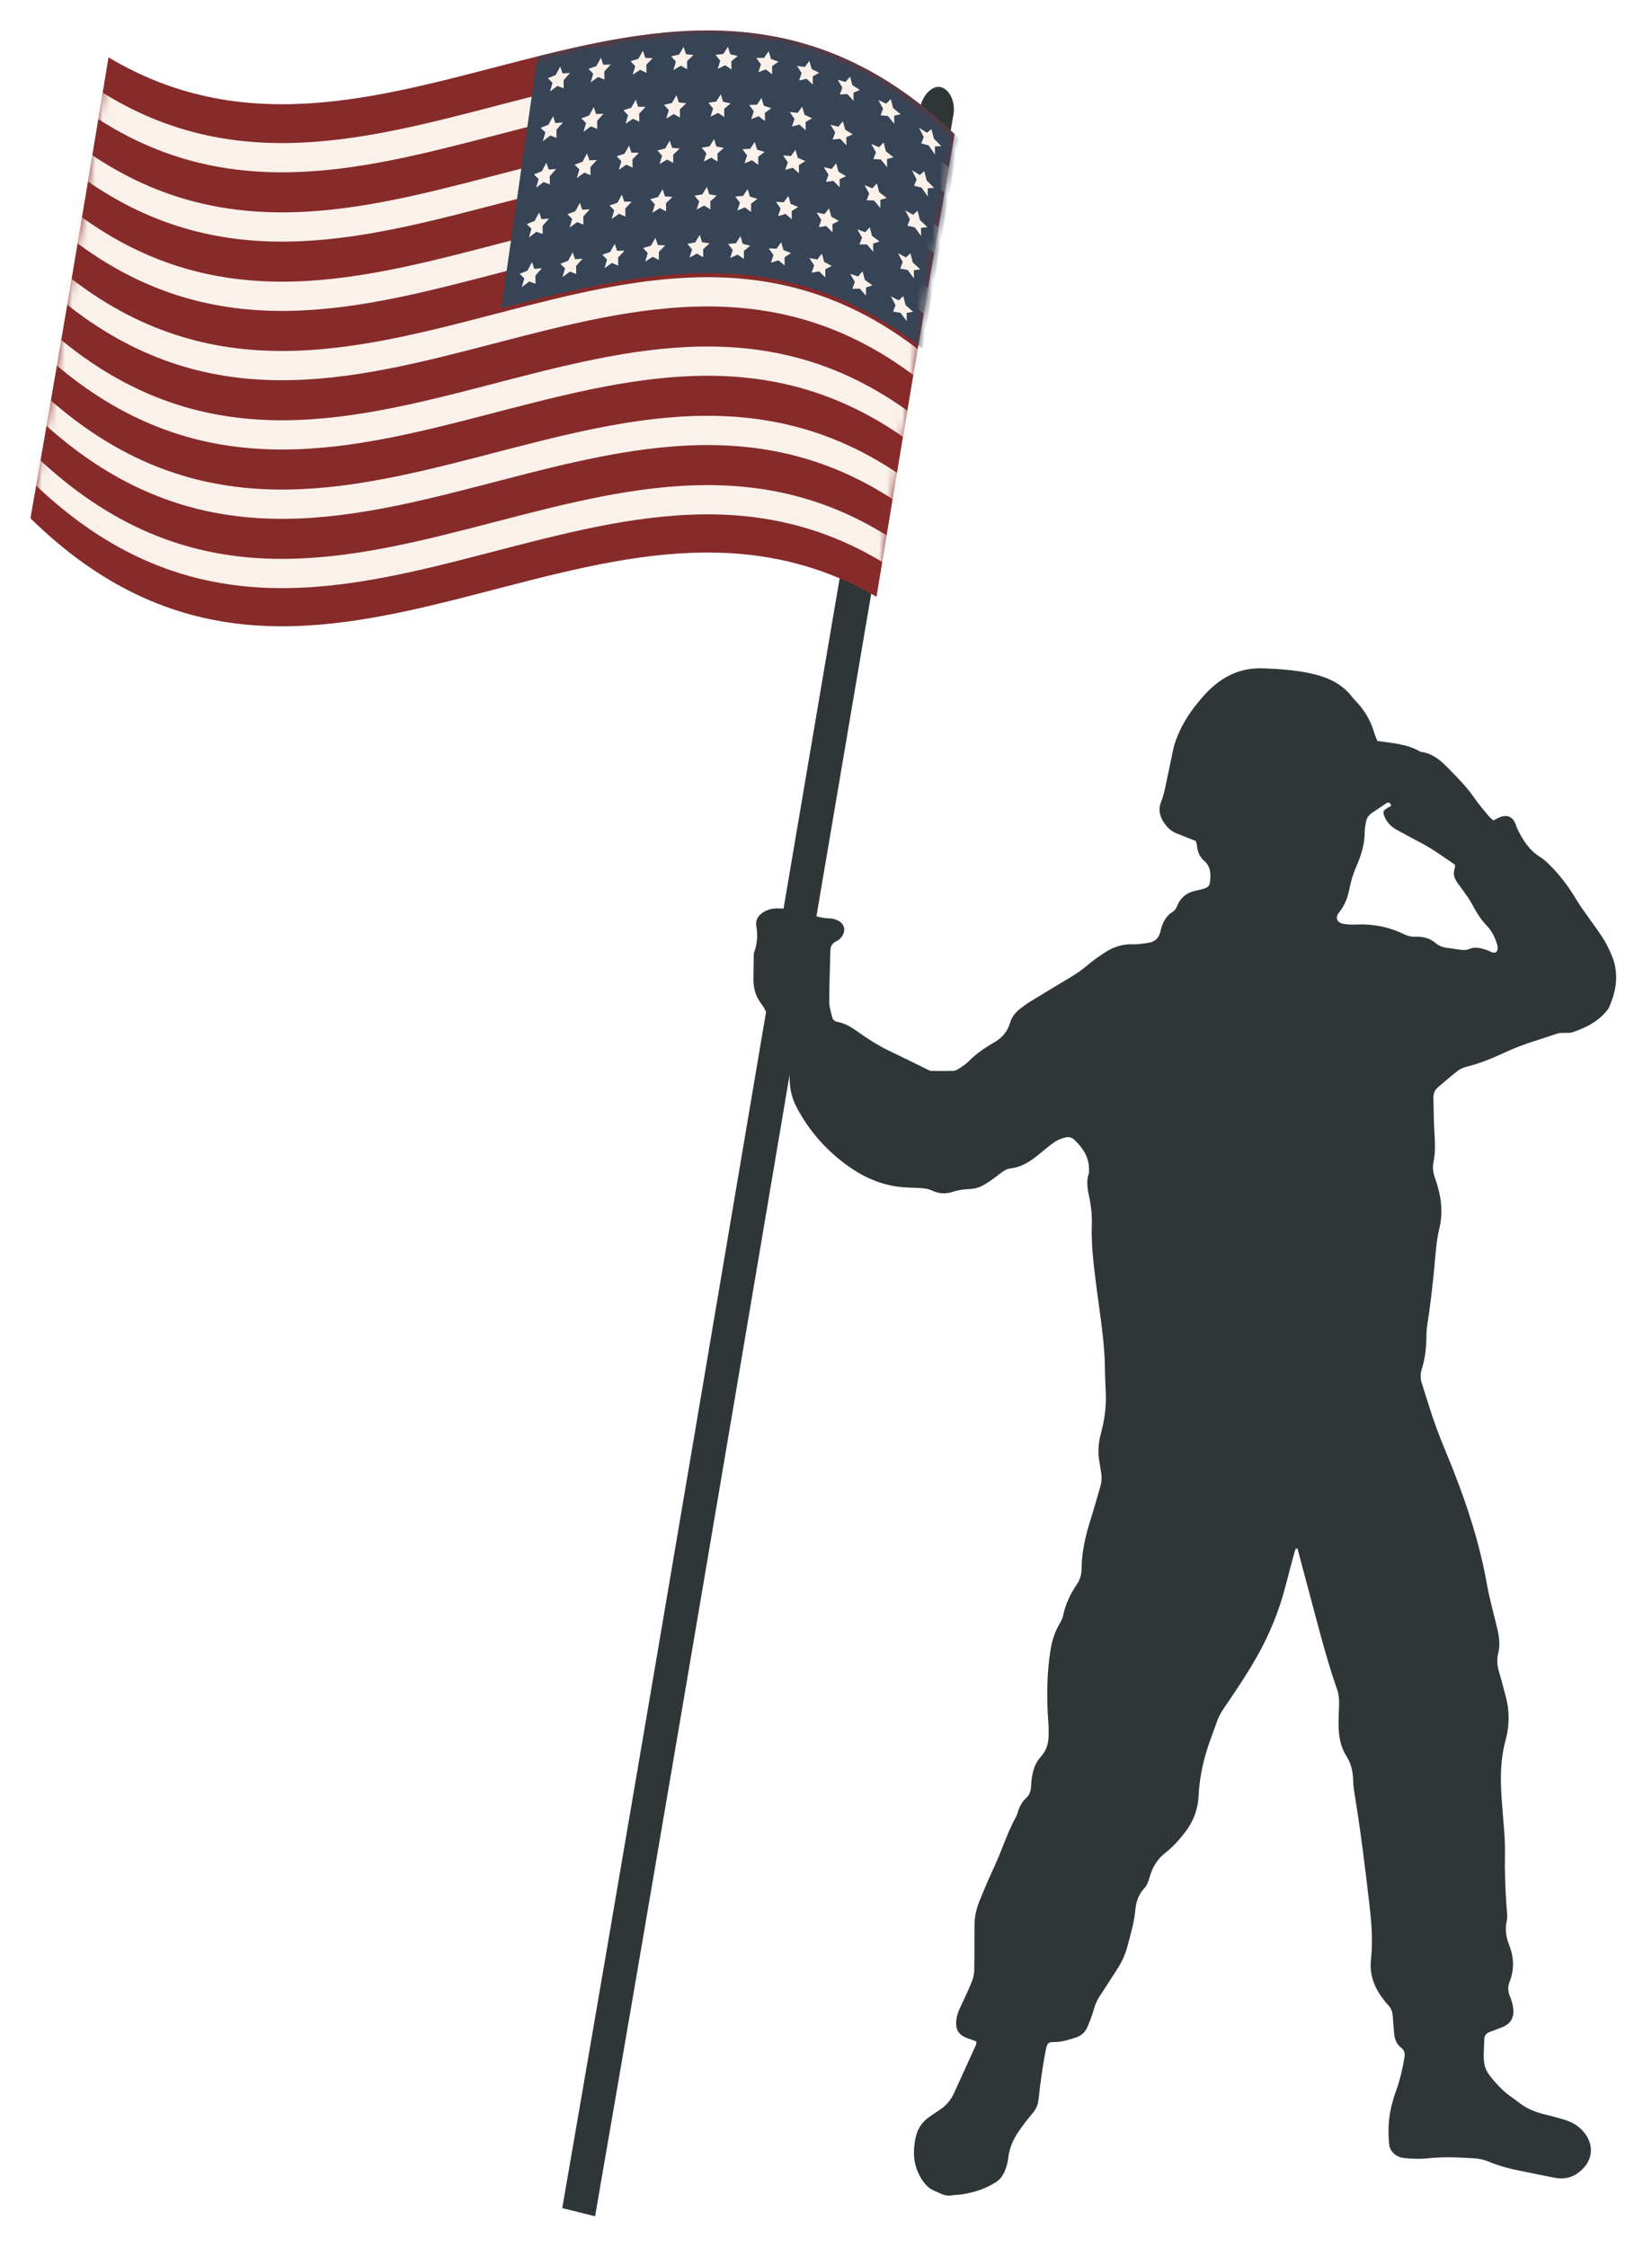 <svg width="217" height="295" viewBox="0 0 217 295" fill="none" xmlns="http://www.w3.org/2000/svg">
<g filter="url(#filter0_d_7_2131)">
<path d="M170.432 199.312C170.822 200.781 171.203 202.252 171.603 203.718C172.891 208.441 174.027 213.211 175.638 217.834C175.855 218.458 175.917 219.094 175.898 219.748C175.872 220.628 175.827 221.509 175.828 222.389C175.831 223.894 176.061 225.337 176.888 226.628C177.499 227.58 177.716 228.661 177.746 229.797C177.76 230.303 177.813 230.814 177.895 231.314C178.716 236.339 179.352 241.392 179.924 246.453C180.179 248.712 180.338 250.982 180.086 253.248C179.846 255.4 180.608 257.143 181.883 258.728C182.026 258.906 182.163 259.092 182.323 259.251C182.769 259.696 182.938 260.241 182.96 260.874C182.981 261.521 183.075 262.166 183.112 262.813C183.161 263.636 183.39 264.362 184.055 264.872C184.509 265.221 184.57 265.659 184.474 266.222C184.223 267.688 183.888 269.128 183.382 270.519C182.842 272.007 182.48 273.533 182.405 275.117C182.366 275.946 182.397 276.786 182.485 277.611C182.58 278.506 183.415 279.259 184.483 279.358C185.501 279.452 186.541 279.503 187.553 279.39C189.562 279.164 191.562 279.266 193.563 279.383C194.222 279.422 194.909 279.551 195.516 279.808C196.888 280.39 198.308 280.756 199.754 281.044C201.241 281.339 202.725 281.656 204.214 281.941C205.215 282.133 206.249 281.997 207.068 281.457C209.363 279.946 209.624 277.441 207.654 275.525C207.002 274.891 206.165 274.509 205.296 274.259C204.566 274.048 203.836 273.839 203.096 273.672C201.727 273.363 200.459 272.846 199.347 271.939C198.857 271.539 198.307 271.218 197.827 270.809C197.347 270.4 196.892 269.95 196.475 269.472C195.844 268.751 195.142 267.983 194.984 267.038C194.804 265.965 194.954 264.832 194.974 263.724C194.982 263.247 195.262 262.962 195.67 262.803C196.171 262.608 196.675 262.421 197.179 262.236C198.424 261.78 198.954 260.926 198.756 259.578C198.682 259.08 198.53 258.583 198.338 258.119C198.075 257.485 198.031 256.88 198.288 256.237C198.939 254.607 198.87 252.989 198.232 251.367C197.838 250.365 197.663 249.329 197.918 248.239C198.001 247.887 197.986 247.498 197.955 247.132C197.727 244.453 197.641 241.772 197.685 239.08C197.709 237.602 197.558 236.12 197.441 234.643C197.311 232.981 197.154 231.325 197.149 229.652C197.142 227.923 197.3 226.223 197.751 224.562C198.287 222.591 198.316 220.633 197.763 218.664C197.488 217.687 197.266 216.693 196.965 215.724C196.697 214.864 196.567 213.998 196.79 213.126C197.103 211.907 196.9 210.742 196.611 209.563C196.148 207.678 195.631 205.802 195.291 203.892C194.385 198.807 192.82 193.942 190.951 189.171C190.195 187.241 189.355 185.344 188.647 183.395C187.955 181.491 187.383 179.539 186.756 177.608C186.549 176.967 186.577 176.317 186.777 175.693C187.248 174.219 187.363 172.703 187.377 171.165C187.381 170.704 187.434 170.24 187.506 169.783C187.882 167.405 188.155 165.017 188.388 162.617C188.561 160.831 188.647 159.022 189.075 157.254C189.616 155.023 189.259 152.827 188.506 150.709C188.248 149.986 188.148 149.335 188.306 148.561C188.585 147.195 188.489 145.799 188.407 144.406C188.322 142.975 188.321 141.539 188.292 140.105C188.282 139.564 188.482 139.101 188.884 138.758C189.745 138.024 190.598 137.278 191.495 136.593C191.844 136.327 192.287 136.148 192.713 136.043C194.549 135.593 196.278 134.838 197.989 134.049C200.12 133.067 202.369 132.466 204.568 131.705C204.853 131.607 205.182 131.641 205.491 131.619C205.846 131.595 206.226 131.655 206.551 131.543C208.171 130.983 209.714 130.265 210.893 128.912C211.071 128.707 211.254 128.488 211.364 128.242C212.388 125.955 212.682 123.628 211.635 121.262C211.319 120.549 210.985 119.832 210.562 119.186C209.786 118 208.932 116.87 208.121 115.71C207.754 115.186 207.387 114.661 207.058 114.112C206.065 112.451 204.923 110.916 203.558 109.57C203.172 109.19 202.765 108.812 202.312 108.532C200.862 107.64 199.997 106.26 199.277 104.748C199.198 104.583 199.164 104.396 199.095 104.226C198.7 103.249 198.027 102.93 197.058 103.283C196.769 103.388 196.502 103.559 196.166 103.73C195.942 103.519 195.693 103.332 195.499 103.094C194.864 102.318 194.207 101.556 193.636 100.731C192.613 99.254 191.352 98.006 190.116 96.744C189.169 95.777 188.101 94.901 186.686 94.731C186.643 94.726 186.596 94.714 186.558 94.692C184.841 93.688 182.912 93.569 180.933 93.295C180.789 92.929 180.608 92.564 180.498 92.177C180.046 90.582 179.214 89.233 178.098 88.061C177.942 87.897 177.777 87.737 177.641 87.555C176.206 85.653 174.206 84.848 172.014 84.39C169.998 83.967 167.962 83.826 165.908 83.753C162.729 83.64 160.223 84.987 158.115 87.356C156.896 88.726 155.81 90.181 155.015 91.868C154.62 92.707 154.284 93.56 154.091 94.47C153.756 96.055 153.446 97.645 153.099 99.227C152.952 99.903 152.801 100.591 152.541 101.225C152.101 102.295 152.337 103.211 152.949 104.093C153.348 104.669 153.844 105.131 154.48 105.396C155.303 105.738 156.136 106.052 157.063 106.417C157.109 106.593 157.215 106.848 157.239 107.111C157.308 107.892 157.614 108.54 158.186 109.039C159.059 109.799 159.057 110.801 158.938 111.843C158.89 112.264 158.636 112.514 158.276 112.634C157.895 112.761 157.503 112.862 157.11 112.938C155.925 113.167 155.068 113.827 154.608 114.994C154.483 115.312 154.31 115.553 154.031 115.727C153.124 116.295 152.666 117.216 152.452 118.217C152.243 119.192 151.708 119.661 150.833 119.795C150.175 119.896 149.504 120.015 148.845 119.986C147.447 119.924 146.201 120.357 145.048 121.115C144.257 121.635 143.477 122.186 142.756 122.804C142.027 123.429 141.243 123.945 140.428 124.429C138.685 125.466 136.95 126.517 135.223 127.579C134.764 127.862 134.329 128.193 133.905 128.531C133.33 128.991 132.899 129.55 132.678 130.304C132.337 131.464 131.596 132.3 130.567 132.887C129.353 133.58 128.203 134.374 127.199 135.387C126.851 135.738 126.424 136.011 126.012 136.285C125.791 136.431 125.526 136.583 125.276 136.594C124.298 136.634 123.319 136.628 122.339 136.615C122.171 136.613 121.998 136.515 121.838 136.436C120.226 135.65 118.624 134.839 117.002 134.075C115.656 133.442 114.392 132.674 113.173 131.814C112.179 131.114 111.197 130.375 109.964 130.166C109.622 130.108 109.389 129.862 109.31 129.539C109.147 128.869 108.924 128.186 108.925 127.509C108.928 125.284 109.022 123.06 109.076 120.836C109.089 120.278 109.279 119.868 109.798 119.618C110.072 119.486 110.342 119.28 110.532 119.039C111.166 118.233 110.96 117.299 110.052 116.861C109.736 116.709 109.372 116.594 109.027 116.589C107.936 116.572 106.923 116.239 105.906 115.888C104.67 115.461 103.392 115.285 102.092 115.275C101.456 115.27 100.855 115.42 100.301 115.756C99.622 116.168 99.209 116.776 99.345 117.592C99.542 118.764 99.491 119.885 99.074 120.996C98.996 121.203 99.011 121.453 99.006 121.683C98.99 122.609 98.992 123.536 98.97 124.462C98.939 125.713 99.247 126.831 100.016 127.82C100.317 128.208 100.562 128.67 100.725 129.139C101.019 129.986 101.476 130.702 102.043 131.371C102.422 131.819 102.751 132.321 103.051 132.831C103.576 133.723 103.777 134.706 103.754 135.755C103.728 136.91 103.65 138.067 103.878 139.22C104.033 140.003 104.287 140.73 104.658 141.425C106.26 144.435 108.433 146.918 111.124 148.904C113.149 150.398 115.373 151.447 117.85 151.805C118.774 151.937 119.716 151.935 120.651 151.977C121.278 152.005 121.892 152.065 122.475 152.343C123.368 152.768 124.291 152.773 125.217 152.471C125.946 152.232 126.683 152.144 127.449 152.116C128.008 152.095 128.608 151.925 129.103 151.653C129.886 151.222 130.616 150.678 131.329 150.125C131.768 149.784 132.204 149.472 132.753 149.411C134.292 149.242 135.494 148.378 136.657 147.416C137.285 146.896 137.906 146.361 138.578 145.911C138.98 145.641 139.464 145.478 139.932 145.352C140.324 145.245 140.749 145.314 141.07 145.61C142.203 146.658 143.047 147.873 143.051 149.541C143.052 149.726 143.072 149.925 143.015 150.093C142.653 151.157 142.869 152.204 143.09 153.245C143.341 154.429 143.456 155.624 143.416 156.834C143.322 159.72 143.716 162.561 144.081 165.411C144.523 168.852 145.113 172.278 145.142 175.767C145.151 176.879 145.223 177.989 145.257 179.1C145.312 180.83 145.064 182.523 144.619 184.184C144.278 185.459 144.168 186.731 144.431 188.032C144.504 188.394 144.527 188.767 144.601 189.129C144.744 189.824 144.733 190.508 144.533 191.19C144.102 192.652 143.698 194.124 143.24 195.577C142.584 197.658 142.09 199.768 142.071 201.969C142.065 202.736 141.878 203.405 141.441 204.045C140.611 205.263 139.973 206.581 139.662 208.062C139.56 208.546 139.295 209.007 139.049 209.443C138.475 210.46 138.17 211.55 137.984 212.712C137.476 215.892 137.48 219.077 137.712 222.274C137.752 222.828 137.75 223.386 137.739 223.942C137.72 224.95 137.44 225.882 136.76 226.612C135.933 227.501 135.632 228.586 135.497 229.757C135.465 230.033 135.448 230.312 135.432 230.589C135.397 231.167 135.224 231.694 134.801 232.078C134.202 232.62 133.865 233.306 133.656 234.08C133.619 234.213 133.57 234.347 133.504 234.466C132.334 236.558 131.641 238.875 130.632 241.044C129.933 242.547 129.282 244.074 128.657 245.612C128.239 246.642 128.003 247.73 128.001 248.859C127.997 250.805 128.01 252.75 127.971 254.695C127.961 255.191 127.851 255.715 127.665 256.171C127.194 257.322 126.672 258.453 126.132 259.571C125.826 260.205 125.625 260.844 125.595 261.559C125.558 262.456 125.919 263.09 126.682 263.452C127.161 263.68 127.677 263.823 128.242 264.029C128.23 264.178 128.26 264.371 128.193 264.518C127.244 266.615 126.273 268.703 125.327 270.802C124.896 271.757 124.257 272.499 123.397 273.051C122.941 273.343 122.502 273.663 122.055 273.969C121.073 274.64 120.5 275.564 120.251 276.774C119.859 278.677 120.009 280.449 121.053 282.108C121.507 282.831 122.049 283.406 122.841 283.703C123.503 283.952 124.108 284.392 124.875 284.273C125.446 284.184 126.03 284.182 126.599 284.083C128.105 283.824 129.543 283.344 130.849 282.501C131.486 282.091 131.858 281.455 132.104 280.745C132.255 280.312 132.385 279.857 132.431 279.401C132.562 278.117 133.048 276.98 133.747 275.945C134.31 275.112 134.921 274.307 135.573 273.547C136.008 273.04 136.309 272.502 136.395 271.839C136.508 270.968 136.583 270.09 136.71 269.221C136.912 267.85 137.099 266.472 137.378 265.116C137.563 264.218 137.716 264.117 138.564 264.119C139.524 264.12 140.408 263.818 141.303 263.532C141.977 263.316 142.508 262.889 142.8 262.229C143.132 261.474 143.436 260.697 143.66 259.902C143.837 259.269 144.059 258.686 144.423 258.143C145.188 257.001 145.911 255.828 146.668 254.682C147.307 253.717 147.802 252.684 148.093 251.553C148.496 249.988 148.987 248.449 149.13 246.814C149.224 245.751 149.537 244.751 150.312 243.929C150.664 243.554 150.867 242.976 151.014 242.452C151.391 241.109 152.082 240.031 153.171 239.195C154.107 238.476 154.88 237.572 155.621 236.637C156.742 235.223 157.36 233.589 157.444 231.795C157.567 229.166 158.158 226.676 159.063 224.23C160.39 220.644 159.754 221.812 161.985 218.491C163.084 216.857 164.157 215.197 165.125 213.478C166.754 210.586 168.02 207.52 168.854 204.273C169.234 202.794 169.635 201.322 170.031 199.848C170.078 199.675 170.15 199.509 170.211 199.339C170.282 199.333 170.357 199.322 170.432 199.312ZM196.531 121.025C196.045 121.212 195.68 120.854 195.268 120.728C194.497 120.491 193.75 120.249 192.929 120.63C192.594 120.786 192.147 120.723 191.756 120.693C191.269 120.656 190.789 120.52 190.302 120.483C189.658 120.435 189.064 120.244 188.572 119.826C187.799 119.169 186.919 118.961 185.952 118.998C185.41 119.02 184.901 118.901 184.402 118.656C182.431 117.691 180.35 117.295 178.171 117.391C177.595 117.416 177.005 117.401 176.44 117.297C175.6 117.143 175.354 116.459 175.908 115.786C176.662 114.87 177.042 113.804 177.266 112.655C177.462 111.651 177.754 110.687 178.17 109.753C178.81 108.312 179.26 106.815 179.266 105.201C179.268 104.743 179.357 104.279 179.453 103.828C179.551 103.36 179.813 102.997 180.218 102.736C180.861 102.322 181.479 101.868 182.122 101.455C182.414 101.267 182.623 101.403 182.741 101.811C182.605 101.884 182.457 101.96 182.312 102.042C181.673 102.4 181.604 102.606 181.869 103.236C182.208 104.039 182.793 104.587 183.521 104.984C184.586 105.565 185.653 106.143 186.725 106.707C188.275 107.524 189.681 108.574 191.111 109.529C191.106 109.731 191.139 109.881 191.094 109.999C190.811 110.736 191.047 111.361 191.462 111.947C191.699 112.282 191.961 112.599 192.195 112.938C192.583 113.501 193.008 114.046 193.325 114.651C193.883 115.715 194.503 116.719 195.33 117.581C195.94 118.216 196.327 118.999 196.606 119.838C196.738 120.234 196.835 120.644 196.531 121.025Z" fill="#2E3637"/>
<path d="M73.855 285.927C89.566 195.258 105.277 100.324 120.987 9.654C121.437 8.273 122.451 7.363 123.337 7.404C124.519 7.458 125.679 9.209 125.185 11.379C109.512 101.831 93.839 196.548 78.166 287L73.855 285.927Z" fill="#2E3637"/>
<path d="M4 64.053C41.046 100.334 78.091 52.952 115.137 74.355C118.555 53.48 121.973 33.191 125.391 13.608C88.346 -21.786 51.3 25.672 14.254 3.531C10.836 24.337 7.418 44.552 4 64.053Z" fill="#872A2A"/>
<mask id="mask0_7_2131" style="mask-type:luminance" maskUnits="userSpaceOnUse" x="4" y="0" width="122" height="79">
<path d="M4 64.053C41.046 100.334 78.091 52.952 115.137 74.355C118.555 53.48 121.973 33.191 125.391 13.608C88.346 -21.786 51.3 25.672 14.254 3.531C10.836 24.337 7.418 44.552 4 64.053Z" fill="white"/>
</mask>
<g mask="url(#mask0_7_2131)">
<path d="M12.352 11.273C50.038 36.266 87.724 -13.466 125.409 22.566C125.601 21.469 125.792 20.373 125.984 19.28C88.299 -17.628 50.613 32.044 12.927 7.807C12.735 8.965 12.543 10.12 12.352 11.273Z" fill="#FAF1EB"/>
<path d="M10.991 19.437C48.677 46.252 86.362 -3.589 124.048 30.401C124.24 29.293 124.431 28.188 124.623 27.084C86.937 -7.762 49.251 42.038 11.565 15.999C11.374 17.147 11.182 18.293 10.991 19.437Z" fill="#FAF1EB"/>
<path d="M9.63 27.535C47.316 56.218 85.001 6.314 122.687 38.308C122.879 37.19 123.07 36.074 123.262 34.961C85.576 2.129 47.891 52.012 10.205 24.123C10.013 25.263 9.821 26.4 9.63 27.535Z" fill="#FAF1EB"/>
<path d="M8.269 35.563C45.955 66.163 83.64 16.242 121.326 46.287C121.518 45.159 121.709 44.033 121.901 42.91C84.215 12.047 46.529 61.966 8.844 32.181C8.652 33.312 8.46 34.438 8.269 35.563Z" fill="#FAF1EB"/>
<path d="M6.907 43.522C44.593 76.084 82.278 26.192 119.964 54.337C120.156 53.2 120.347 52.064 120.539 50.93C82.853 21.989 45.168 71.898 7.482 40.171C7.291 41.29 7.099 42.407 6.907 43.522Z" fill="#FAF1EB"/>
<path d="M5.546 51.409C43.232 85.98 80.917 36.165 118.603 62.452C118.795 61.305 118.986 60.16 119.178 59.017C81.492 31.951 43.807 81.804 6.121 48.088C5.929 49.197 5.738 50.305 5.546 51.409Z" fill="#FAF1EB"/>
<path d="M4.185 59.223C41.87 95.848 79.556 46.157 117.242 70.635C117.434 69.478 117.625 68.324 117.817 67.172C80.131 41.935 42.445 91.684 4.76 55.932C4.568 57.032 4.377 58.129 4.185 59.223Z" fill="#FAF1EB"/>
</g>
<mask id="mask1_7_2131" style="mask-type:luminance" maskUnits="userSpaceOnUse" x="4" y="0" width="122" height="79">
<path d="M4 64.053C41.046 100.334 78.091 52.952 115.137 74.355C118.555 53.48 121.973 33.191 125.391 13.608C88.346 -21.786 51.3 25.672 14.254 3.531C10.836 24.337 7.418 44.552 4 64.053Z" fill="white"/>
</mask>
<g mask="url(#mask1_7_2131)">
<path d="M65.839 36.471C84.29 31.677 102.741 27.173 121.191 41.79C122.779 32.432 124.367 23.215 125.955 14.153C107.504 -3.897 89.053 -1.201 70.603 3.403C69.015 14.416 67.428 25.443 65.839 36.471Z" fill="#364456"/>
<path d="M122.355 12.953C122.156 13.112 121.957 13.272 121.758 13.435C121.414 13.207 121.07 12.986 120.726 12.771C120.931 13.183 121.137 13.598 121.343 14.014C121.232 14.283 121.121 14.552 121.01 14.822C121.337 14.909 121.662 15.003 121.988 15.102C122.264 15.498 122.539 15.897 122.815 16.301C122.811 15.94 122.807 15.58 122.803 15.22C123.084 15.207 123.365 15.199 123.647 15.196C123.318 14.852 122.99 14.515 122.661 14.185C122.558 13.773 122.457 13.363 122.355 12.953Z" fill="#FAF1EB"/>
<path d="M117.008 9.011C116.809 9.208 116.61 9.407 116.411 9.608C116.067 9.447 115.723 9.291 115.379 9.142C115.584 9.515 115.79 9.89 115.996 10.268C115.885 10.557 115.774 10.848 115.663 11.138C115.99 11.164 116.315 11.195 116.641 11.232C116.917 11.573 117.192 11.919 117.468 12.269C117.464 11.909 117.46 11.549 117.456 11.19C117.737 11.122 118.018 11.059 118.3 10.999C117.971 10.721 117.643 10.45 117.314 10.183C117.211 9.792 117.11 9.401 117.008 9.011Z" fill="#FAF1EB"/>
<path d="M111.661 6.06C111.462 6.292 111.263 6.525 111.064 6.761C110.72 6.66 110.376 6.563 110.032 6.472C110.237 6.811 110.443 7.15 110.649 7.492C110.538 7.801 110.427 8.11 110.316 8.42C110.642 8.39 110.968 8.364 111.294 8.344C111.57 8.637 111.846 8.934 112.121 9.235C112.117 8.876 112.113 8.517 112.109 8.159C112.39 8.041 112.671 7.927 112.952 7.816C112.624 7.598 112.296 7.385 111.967 7.177C111.865 6.804 111.763 6.432 111.661 6.06Z" fill="#FAF1EB"/>
<path d="M106.314 3.998C106.115 4.261 105.916 4.526 105.717 4.793C105.373 4.744 105.029 4.7 104.685 4.661C104.89 4.968 105.096 5.277 105.302 5.588C105.191 5.914 105.08 6.24 104.969 6.567C105.295 6.487 105.621 6.412 105.947 6.341C106.223 6.592 106.498 6.845 106.774 7.103C106.769 6.744 106.766 6.386 106.762 6.028C107.043 5.866 107.324 5.707 107.605 5.551C107.277 5.385 106.949 5.225 106.619 5.068C106.518 4.71 106.416 4.354 106.314 3.998Z" fill="#FAF1EB"/>
<path d="M100.967 2.723C100.768 3.014 100.569 3.306 100.37 3.599C100.026 3.597 99.682 3.599 99.338 3.606C99.544 3.886 99.749 4.167 99.955 4.45C99.844 4.791 99.734 5.132 99.623 5.473C99.949 5.35 100.274 5.231 100.601 5.115C100.876 5.329 101.151 5.545 101.427 5.763C101.423 5.405 101.419 5.048 101.415 4.69C101.697 4.489 101.977 4.29 102.259 4.095C101.931 3.976 101.602 3.862 101.273 3.751C101.171 3.408 101.069 3.065 100.967 2.723Z" fill="#FAF1EB"/>
<path d="M95.62 2.134C95.421 2.448 95.222 2.763 95.023 3.08C94.679 3.118 94.335 3.159 93.991 3.205C94.197 3.461 94.402 3.719 94.608 3.979C94.497 4.332 94.386 4.686 94.275 5.04C94.602 4.88 94.927 4.723 95.254 4.569C95.529 4.749 95.805 4.933 96.08 5.118C96.076 4.761 96.072 4.404 96.068 4.047C96.35 3.812 96.63 3.579 96.912 3.348C96.583 3.27 96.255 3.196 95.926 3.124C95.824 2.794 95.722 2.463 95.62 2.134Z" fill="#FAF1EB"/>
<path d="M89.8 2.151C89.602 2.487 89.403 2.824 89.204 3.161C88.859 3.236 88.515 3.313 88.171 3.393C88.377 3.629 88.582 3.867 88.788 4.105C88.677 4.469 88.567 4.835 88.456 5.2C88.782 5.007 89.108 4.815 89.434 4.627C89.71 4.778 89.985 4.932 90.26 5.088C90.256 4.731 90.253 4.374 90.248 4.018C90.53 3.752 90.811 3.488 91.092 3.225C90.764 3.184 90.435 3.146 90.106 3.11C90.004 2.79 89.902 2.471 89.8 2.151Z" fill="#FAF1EB"/>
<path d="M84.453 2.665C84.254 3.016 84.055 3.368 83.856 3.721C83.512 3.822 83.168 3.925 82.824 4.029C83.03 4.25 83.235 4.472 83.441 4.695C83.33 5.068 83.219 5.441 83.109 5.815C83.435 5.597 83.76 5.381 84.087 5.168C84.362 5.298 84.638 5.43 84.913 5.563C84.909 5.207 84.905 4.85 84.901 4.494C85.183 4.206 85.463 3.918 85.745 3.633C85.416 3.619 85.088 3.607 84.759 3.598C84.657 3.287 84.556 2.976 84.453 2.665Z" fill="#FAF1EB"/>
<path d="M78.934 3.582C78.735 3.945 78.536 4.31 78.337 4.675C77.993 4.796 77.649 4.919 77.305 5.043C77.511 5.253 77.716 5.463 77.922 5.673C77.811 6.053 77.7 6.432 77.59 6.812C77.916 6.576 78.241 6.341 78.567 6.108C78.843 6.222 79.119 6.337 79.394 6.452C79.39 6.096 79.386 5.74 79.382 5.384C79.663 5.078 79.944 4.772 80.226 4.469C79.897 4.476 79.569 4.486 79.24 4.497C79.138 4.192 79.036 3.887 78.934 3.582Z" fill="#FAF1EB"/>
<path d="M73.587 4.742C73.388 5.114 73.189 5.486 72.99 5.857C72.646 5.992 72.302 6.127 71.958 6.263C72.163 6.465 72.369 6.668 72.575 6.871C72.464 7.255 72.353 7.638 72.242 8.022C72.569 7.774 72.894 7.528 73.22 7.282C73.496 7.385 73.771 7.489 74.047 7.593C74.043 7.237 74.039 6.882 74.035 6.526C74.316 6.207 74.597 5.89 74.879 5.573C74.55 5.596 74.222 5.619 73.893 5.644C73.791 5.344 73.689 5.043 73.587 4.742Z" fill="#FAF1EB"/>
<path d="M121.414 18.471C121.215 18.637 121.016 18.804 120.817 18.974C120.473 18.758 120.129 18.549 119.785 18.346C119.99 18.752 120.196 19.159 120.402 19.568C120.291 19.84 120.18 20.113 120.069 20.387C120.396 20.463 120.721 20.545 121.047 20.634C121.323 21.019 121.599 21.408 121.874 21.802C121.87 21.442 121.866 21.082 121.862 20.722C122.143 20.699 122.424 20.68 122.706 20.667C122.377 20.336 122.049 20.011 121.72 19.692C121.618 19.285 121.516 18.877 121.414 18.471Z" fill="#FAF1EB"/>
<path d="M116.068 14.711C115.869 14.914 115.67 15.12 115.471 15.327C115.127 15.176 114.783 15.032 114.439 14.893C114.644 15.259 114.849 15.628 115.056 15.999C114.945 16.292 114.834 16.587 114.723 16.881C115.049 16.896 115.375 16.917 115.701 16.943C115.977 17.275 116.252 17.612 116.528 17.953C116.523 17.594 116.52 17.235 116.515 16.875C116.797 16.798 117.078 16.725 117.359 16.656C117.031 16.39 116.702 16.128 116.373 15.873C116.271 15.485 116.169 15.098 116.068 14.711Z" fill="#FAF1EB"/>
<path d="M110.721 11.924C110.522 12.162 110.323 12.402 110.124 12.642C109.779 12.551 109.435 12.464 109.091 12.382C109.297 12.715 109.502 13.049 109.708 13.385C109.598 13.697 109.487 14.009 109.376 14.322C109.702 14.283 110.028 14.248 110.354 14.218C110.63 14.504 110.905 14.793 111.18 15.086C111.176 14.727 111.172 14.369 111.168 14.01C111.45 13.884 111.731 13.761 112.012 13.643C111.684 13.434 111.355 13.23 111.026 13.032C110.924 12.662 110.822 12.293 110.721 11.924Z" fill="#FAF1EB"/>
<path d="M105.373 10.008C105.174 10.275 104.975 10.546 104.776 10.817C104.432 10.777 104.088 10.742 103.744 10.711C103.95 11.013 104.155 11.317 104.361 11.622C104.25 11.951 104.14 12.28 104.029 12.609C104.355 12.522 104.68 12.438 105.007 12.358C105.282 12.602 105.558 12.848 105.833 13.099C105.829 12.741 105.825 12.383 105.821 12.025C106.103 11.855 106.383 11.688 106.665 11.526C106.336 11.369 106.008 11.217 105.679 11.069C105.577 10.715 105.475 10.361 105.373 10.008Z" fill="#FAF1EB"/>
<path d="M100.026 8.86C99.827 9.155 99.628 9.452 99.429 9.75C99.085 9.755 98.741 9.765 98.397 9.779C98.603 10.055 98.808 10.332 99.014 10.61C98.903 10.953 98.792 11.296 98.681 11.64C99.008 11.51 99.333 11.384 99.659 11.261C99.935 11.468 100.211 11.679 100.486 11.891C100.482 11.534 100.478 11.176 100.474 10.819C100.756 10.611 101.036 10.406 101.318 10.203C100.989 10.092 100.661 9.985 100.332 9.882C100.23 9.541 100.128 9.201 100.026 8.86Z" fill="#FAF1EB"/>
<path d="M94.679 8.381C94.48 8.699 94.281 9.018 94.082 9.339C93.738 9.384 93.394 9.431 93.05 9.482C93.255 9.735 93.461 9.99 93.667 10.246C93.556 10.601 93.445 10.957 93.334 11.313C93.661 11.146 93.986 10.983 94.312 10.824C94.588 10.999 94.864 11.178 95.139 11.357C95.135 11.001 95.131 10.643 95.127 10.286C95.408 10.045 95.689 9.807 95.971 9.571C95.642 9.499 95.314 9.431 94.985 9.366C94.883 9.038 94.782 8.709 94.679 8.381Z" fill="#FAF1EB"/>
<path d="M88.86 8.499C88.661 8.837 88.462 9.177 88.263 9.517C87.919 9.597 87.575 9.679 87.231 9.764C87.436 9.997 87.642 10.231 87.848 10.466C87.737 10.832 87.626 11.199 87.515 11.566C87.842 11.368 88.167 11.173 88.493 10.979C88.769 11.127 89.044 11.276 89.32 11.427C89.316 11.07 89.312 10.714 89.308 10.357C89.589 10.086 89.87 9.819 90.152 9.552C89.823 9.516 89.495 9.483 89.166 9.453C89.063 9.134 88.962 8.816 88.86 8.499Z" fill="#FAF1EB"/>
<path d="M83.513 9.085C83.314 9.439 83.115 9.793 82.916 10.148C82.572 10.253 82.228 10.36 81.884 10.469C82.089 10.688 82.295 10.908 82.501 11.128C82.39 11.502 82.279 11.877 82.168 12.252C82.494 12.03 82.82 11.811 83.146 11.593C83.422 11.721 83.697 11.849 83.973 11.979C83.969 11.623 83.965 11.266 83.961 10.91C84.242 10.617 84.523 10.327 84.805 10.037C84.476 10.028 84.148 10.021 83.819 10.015C83.716 9.705 83.615 9.394 83.513 9.085Z" fill="#FAF1EB"/>
<path d="M77.993 10.059C77.794 10.424 77.595 10.79 77.396 11.156C77.052 11.28 76.708 11.406 76.364 11.532C76.57 11.741 76.775 11.949 76.981 12.158C76.87 12.539 76.759 12.919 76.648 13.3C76.975 13.061 77.3 12.824 77.626 12.588C77.902 12.7 78.177 12.812 78.453 12.926C78.449 12.57 78.445 12.214 78.441 11.858C78.722 11.549 79.003 11.241 79.285 10.934C78.956 10.946 78.628 10.958 78.299 10.972C78.197 10.666 78.095 10.362 77.993 10.059Z" fill="#FAF1EB"/>
<path d="M72.646 11.255C72.447 11.627 72.248 12.001 72.049 12.374C71.705 12.509 71.361 12.646 71.017 12.784C71.222 12.986 71.428 13.188 71.634 13.39C71.523 13.774 71.412 14.159 71.301 14.542C71.627 14.293 71.953 14.045 72.279 13.797C72.555 13.899 72.831 14.001 73.106 14.104C73.102 13.748 73.097 13.393 73.094 13.037C73.375 12.717 73.656 12.398 73.938 12.08C73.609 12.105 73.281 12.131 72.952 12.157C72.85 11.855 72.748 11.555 72.646 11.255Z" fill="#FAF1EB"/>
<path d="M120.532 23.677C120.333 23.849 120.134 24.023 119.935 24.2C119.591 23.995 119.247 23.797 118.903 23.605C119.108 24.003 119.314 24.404 119.52 24.807C119.409 25.083 119.298 25.36 119.187 25.637C119.514 25.703 119.839 25.774 120.165 25.851C120.441 26.227 120.716 26.608 120.992 26.993C120.988 26.633 120.984 26.273 120.98 25.913C121.261 25.881 121.542 25.853 121.824 25.829C121.495 25.509 121.167 25.195 120.838 24.887C120.736 24.483 120.634 24.079 120.532 23.677Z" fill="#FAF1EB"/>
<path d="M115.185 20.084C114.986 20.294 114.787 20.505 114.588 20.718C114.244 20.577 113.9 20.443 113.556 20.314C113.761 20.675 113.967 21.038 114.173 21.403C114.062 21.7 113.951 21.997 113.84 22.294C114.166 22.3 114.492 22.311 114.818 22.327C115.094 22.652 115.369 22.98 115.645 23.313C115.641 22.954 115.637 22.595 115.633 22.236C115.914 22.15 116.195 22.069 116.476 21.991C116.148 21.735 115.82 21.483 115.491 21.238C115.389 20.852 115.287 20.467 115.185 20.084Z" fill="#FAF1EB"/>
<path d="M109.839 17.447C109.639 17.69 109.44 17.935 109.241 18.181C108.897 18.098 108.553 18.021 108.209 17.948C108.415 18.275 108.62 18.604 108.826 18.936C108.716 19.25 108.605 19.565 108.494 19.881C108.82 19.834 109.146 19.791 109.472 19.752C109.748 20.031 110.023 20.312 110.298 20.598C110.294 20.24 110.29 19.881 110.286 19.523C110.568 19.389 110.849 19.259 111.13 19.132C110.802 18.933 110.473 18.738 110.144 18.548C110.042 18.181 109.94 17.814 109.839 17.447Z" fill="#FAF1EB"/>
<path d="M104.491 15.665C104.292 15.938 104.093 16.213 103.894 16.489C103.55 16.457 103.206 16.43 102.862 16.407C103.068 16.704 103.273 17.003 103.479 17.304C103.368 17.635 103.258 17.966 103.147 18.298C103.473 18.203 103.798 18.112 104.125 18.025C104.4 18.262 104.676 18.503 104.951 18.747C104.947 18.388 104.943 18.031 104.939 17.672C105.221 17.496 105.501 17.323 105.783 17.153C105.454 17.004 105.126 16.86 104.797 16.72C104.695 16.367 104.593 16.016 104.491 15.665Z" fill="#FAF1EB"/>
<path d="M99.144 14.635C98.945 14.935 98.746 15.235 98.547 15.537C98.203 15.549 97.859 15.566 97.515 15.586C97.721 15.857 97.926 16.13 98.132 16.405C98.021 16.751 97.91 17.096 97.799 17.442C98.126 17.305 98.451 17.172 98.778 17.043C99.053 17.245 99.328 17.449 99.604 17.655C99.6 17.298 99.596 16.94 99.592 16.584C99.874 16.37 100.154 16.159 100.436 15.951C100.107 15.847 99.779 15.746 99.45 15.65C99.348 15.311 99.246 14.973 99.144 14.635Z" fill="#FAF1EB"/>
<path d="M93.797 14.257C93.598 14.578 93.399 14.9 93.2 15.224C92.856 15.274 92.512 15.328 92.168 15.385C92.374 15.634 92.579 15.886 92.785 16.137C92.674 16.494 92.563 16.852 92.452 17.21C92.779 17.038 93.104 16.87 93.43 16.704C93.706 16.876 93.982 17.049 94.257 17.224C94.253 16.867 94.249 16.51 94.245 16.153C94.526 15.907 94.807 15.664 95.089 15.423C94.76 15.357 94.432 15.294 94.103 15.235C94.001 14.909 93.899 14.583 93.797 14.257Z" fill="#FAF1EB"/>
<path d="M87.978 14.464C87.779 14.805 87.58 15.148 87.381 15.491C87.037 15.575 86.693 15.662 86.349 15.751C86.555 15.982 86.76 16.213 86.966 16.446C86.855 16.813 86.744 17.181 86.633 17.55C86.96 17.348 87.285 17.148 87.611 16.95C87.887 17.094 88.162 17.24 88.438 17.387C88.434 17.03 88.43 16.674 88.426 16.317C88.707 16.043 88.988 15.77 89.27 15.5C88.941 15.468 88.613 15.44 88.284 15.414C88.181 15.097 88.08 14.78 87.978 14.464Z" fill="#FAF1EB"/>
<path d="M82.631 15.115C82.432 15.471 82.233 15.827 82.034 16.185C81.69 16.293 81.346 16.403 81.002 16.515C81.207 16.732 81.413 16.95 81.619 17.168C81.508 17.543 81.397 17.919 81.286 18.295C81.612 18.07 81.938 17.848 82.264 17.627C82.54 17.751 82.815 17.877 83.091 18.004C83.087 17.648 83.083 17.291 83.079 16.935C83.36 16.64 83.641 16.346 83.922 16.053C83.594 16.048 83.266 16.043 82.937 16.042C82.834 15.733 82.733 15.424 82.631 15.115Z" fill="#FAF1EB"/>
<path d="M77.111 16.139C76.912 16.505 76.713 16.872 76.514 17.24C76.17 17.367 75.826 17.494 75.482 17.623C75.688 17.83 75.893 18.038 76.099 18.245C75.988 18.626 75.877 19.008 75.766 19.389C76.093 19.148 76.418 18.909 76.744 18.67C77.02 18.78 77.296 18.89 77.571 19.002C77.567 18.646 77.563 18.29 77.559 17.933C77.84 17.622 78.121 17.312 78.403 17.003C78.074 17.017 77.746 17.032 77.417 17.049C77.315 16.745 77.213 16.442 77.111 16.139Z" fill="#FAF1EB"/>
<path d="M71.764 17.366C71.565 17.739 71.366 18.113 71.167 18.486C70.823 18.623 70.479 18.761 70.135 18.9C70.34 19.101 70.546 19.302 70.752 19.504C70.641 19.889 70.53 20.273 70.419 20.658C70.746 20.408 71.071 20.158 71.397 19.909C71.673 20.009 71.949 20.111 72.224 20.213C72.22 19.857 72.215 19.501 72.212 19.145C72.493 18.824 72.774 18.504 73.055 18.184C72.727 18.211 72.399 18.238 72.07 18.265C71.968 17.965 71.866 17.665 71.764 17.366Z" fill="#FAF1EB"/>
<path d="M119.592 29.259C119.393 29.438 119.194 29.618 118.995 29.802C118.651 29.609 118.307 29.423 117.963 29.242C118.168 29.634 118.373 30.028 118.58 30.424C118.469 30.703 118.358 30.984 118.247 31.265C118.573 31.319 118.899 31.38 119.225 31.446C119.501 31.813 119.776 32.184 120.052 32.559C120.047 32.199 120.044 31.839 120.039 31.479C120.321 31.437 120.602 31.4 120.883 31.366C120.555 31.058 120.226 30.755 119.897 30.459C119.795 30.058 119.693 29.658 119.592 29.259Z" fill="#FAF1EB"/>
<path d="M114.245 25.842C114.046 26.057 113.847 26.275 113.648 26.494C113.304 26.364 112.96 26.241 112.616 26.122C112.821 26.477 113.026 26.834 113.232 27.192C113.122 27.492 113.011 27.792 112.9 28.093C113.226 28.089 113.552 28.09 113.878 28.097C114.154 28.413 114.429 28.733 114.704 29.057C114.7 28.698 114.697 28.338 114.692 27.979C114.974 27.885 115.255 27.794 115.536 27.708C115.208 27.462 114.879 27.221 114.55 26.985C114.448 26.603 114.346 26.222 114.245 25.842Z" fill="#FAF1EB"/>
<path d="M108.897 23.363C108.698 23.612 108.499 23.862 108.3 24.114C107.956 24.041 107.612 23.972 107.268 23.909C107.474 24.231 107.679 24.554 107.885 24.879C107.774 25.197 107.664 25.515 107.553 25.834C107.879 25.777 108.204 25.725 108.531 25.678C108.806 25.949 109.082 26.223 109.357 26.5C109.353 26.142 109.349 25.783 109.345 25.425C109.627 25.283 109.907 25.145 110.189 25.011C109.861 24.82 109.532 24.635 109.203 24.455C109.101 24.091 108.999 23.727 108.897 23.363Z" fill="#FAF1EB"/>
<path d="M103.55 21.72C103.351 21.998 103.152 22.278 102.953 22.558C102.609 22.535 102.265 22.516 101.921 22.501C102.127 22.794 102.332 23.088 102.538 23.384C102.427 23.717 102.316 24.051 102.206 24.386C102.532 24.283 102.857 24.184 103.184 24.089C103.459 24.32 103.735 24.553 104.01 24.79C104.006 24.433 104.002 24.074 103.998 23.717C104.28 23.534 104.56 23.354 104.842 23.176C104.513 23.035 104.185 22.899 103.856 22.767C103.754 22.418 103.653 22.069 103.55 21.72Z" fill="#FAF1EB"/>
<path d="M98.203 20.813C98.004 21.116 97.805 21.421 97.606 21.727C97.262 21.747 96.918 21.77 96.574 21.797C96.779 22.064 96.985 22.334 97.191 22.604C97.08 22.951 96.969 23.299 96.858 23.647C97.185 23.504 97.51 23.365 97.837 23.229C98.112 23.425 98.387 23.623 98.663 23.824C98.659 23.466 98.655 23.109 98.651 22.752C98.933 22.532 99.213 22.315 99.495 22.101C99.166 22.004 98.838 21.91 98.509 21.821C98.407 21.484 98.306 21.148 98.203 20.813Z" fill="#FAF1EB"/>
<path d="M92.857 20.538C92.658 20.863 92.459 21.189 92.26 21.516C91.916 21.572 91.572 21.632 91.228 21.694C91.433 21.941 91.639 22.188 91.845 22.437C91.734 22.796 91.623 23.155 91.512 23.515C91.838 23.338 92.164 23.164 92.49 22.993C92.766 23.16 93.041 23.328 93.317 23.499C93.312 23.142 93.309 22.785 93.305 22.428C93.586 22.177 93.867 21.929 94.148 21.683C93.82 21.623 93.492 21.567 93.162 21.513C93.06 21.187 92.959 20.862 92.857 20.538Z" fill="#FAF1EB"/>
<path d="M87.037 20.838C86.838 21.182 86.639 21.527 86.44 21.872C86.096 21.961 85.752 22.052 85.408 22.146C85.613 22.374 85.819 22.602 86.025 22.832C85.914 23.202 85.803 23.571 85.692 23.941C86.019 23.734 86.344 23.529 86.67 23.328C86.946 23.468 87.221 23.609 87.497 23.753C87.493 23.396 87.489 23.04 87.485 22.683C87.766 22.404 88.047 22.128 88.329 21.853C88 21.826 87.672 21.803 87.343 21.782C87.241 21.467 87.139 21.152 87.037 20.838Z" fill="#FAF1EB"/>
<path d="M81.69 21.555C81.491 21.914 81.292 22.272 81.093 22.631C80.749 22.742 80.405 22.856 80.061 22.972C80.266 23.187 80.472 23.402 80.678 23.618C80.567 23.995 80.456 24.372 80.345 24.748C80.671 24.521 80.997 24.295 81.323 24.07C81.599 24.192 81.874 24.314 82.15 24.438C82.145 24.082 82.142 23.726 82.138 23.369C82.419 23.071 82.7 22.774 82.981 22.479C82.653 22.477 82.325 22.477 81.996 22.478C81.894 22.171 81.792 21.863 81.69 21.555Z" fill="#FAF1EB"/>
<path d="M76.171 22.629C75.972 22.997 75.773 23.365 75.574 23.735C75.23 23.863 74.886 23.993 74.542 24.124C74.747 24.329 74.953 24.536 75.159 24.742C75.048 25.123 74.937 25.506 74.826 25.887C75.152 25.645 75.478 25.403 75.804 25.163C76.08 25.27 76.356 25.379 76.631 25.487C76.626 25.131 76.623 24.775 76.619 24.42C76.9 24.106 77.181 23.794 77.462 23.483C77.134 23.499 76.805 23.517 76.476 23.536C76.374 23.233 76.272 22.931 76.171 22.629Z" fill="#FAF1EB"/>
<path d="M70.824 23.886C70.625 24.26 70.426 24.634 70.227 25.009C69.883 25.148 69.539 25.286 69.195 25.426C69.4 25.627 69.605 25.827 69.812 26.028C69.701 26.413 69.59 26.798 69.479 27.183C69.805 26.932 70.131 26.681 70.457 26.431C70.733 26.53 71.008 26.63 71.284 26.731C71.279 26.375 71.275 26.019 71.272 25.663C71.553 25.341 71.834 25.019 72.115 24.698C71.787 24.726 71.458 24.755 71.129 24.785C71.027 24.485 70.925 24.185 70.824 23.886Z" fill="#FAF1EB"/>
<path d="M118.651 34.874C118.452 35.059 118.253 35.247 118.054 35.437C117.71 35.256 117.366 35.081 117.022 34.912C117.227 35.296 117.432 35.683 117.639 36.072C117.528 36.356 117.417 36.64 117.306 36.925C117.632 36.969 117.958 37.018 118.284 37.073C118.56 37.431 118.835 37.792 119.111 38.158C119.106 37.798 119.103 37.438 119.098 37.079C119.38 37.027 119.661 36.98 119.942 36.937C119.614 36.64 119.285 36.348 118.956 36.063C118.855 35.666 118.752 35.27 118.651 34.874Z" fill="#FAF1EB"/>
<path d="M113.304 31.629C113.104 31.851 112.905 32.074 112.706 32.3C112.362 32.181 112.018 32.067 111.674 31.958C111.88 32.307 112.085 32.657 112.291 33.01C112.181 33.312 112.07 33.617 111.959 33.921C112.285 33.907 112.611 33.899 112.937 33.895C113.213 34.203 113.488 34.514 113.763 34.83C113.759 34.471 113.756 34.112 113.751 33.753C114.033 33.65 114.314 33.55 114.595 33.455C114.267 33.219 113.938 32.989 113.609 32.764C113.508 32.384 113.406 32.007 113.304 31.629Z" fill="#FAF1EB"/>
<path d="M107.957 29.304C107.758 29.558 107.559 29.814 107.36 30.071C107.016 30.007 106.672 29.947 106.328 29.893C106.533 30.21 106.739 30.527 106.945 30.847C106.834 31.168 106.723 31.489 106.612 31.811C106.939 31.746 107.264 31.685 107.59 31.629C107.866 31.893 108.142 32.159 108.417 32.429C108.413 32.071 108.409 31.713 108.405 31.355C108.686 31.206 108.967 31.06 109.249 30.917C108.92 30.736 108.592 30.559 108.263 30.388C108.16 30.026 108.059 29.665 107.957 29.304Z" fill="#FAF1EB"/>
<path d="M102.61 27.799C102.411 28.082 102.212 28.365 102.013 28.651C101.669 28.636 101.325 28.624 100.981 28.618C101.186 28.906 101.392 29.195 101.598 29.486C101.487 29.823 101.376 30.159 101.265 30.496C101.591 30.386 101.917 30.279 102.243 30.177C102.519 30.401 102.794 30.628 103.07 30.858C103.066 30.501 103.061 30.142 103.058 29.785C103.339 29.595 103.62 29.407 103.901 29.223C103.573 29.091 103.245 28.963 102.916 28.839C102.813 28.491 102.712 28.145 102.61 27.799Z" fill="#FAF1EB"/>
<path d="M97.263 27.01C97.064 27.317 96.865 27.626 96.666 27.936C96.322 27.962 95.978 27.993 95.634 28.027C95.839 28.291 96.045 28.555 96.251 28.822C96.14 29.171 96.029 29.521 95.918 29.871C96.244 29.722 96.57 29.576 96.896 29.434C97.172 29.624 97.447 29.817 97.723 30.012C97.719 29.654 97.715 29.297 97.711 28.94C97.992 28.714 98.273 28.491 98.554 28.271C98.226 28.18 97.898 28.095 97.569 28.012C97.467 27.677 97.365 27.343 97.263 27.01Z" fill="#FAF1EB"/>
<path d="M91.916 26.835C91.717 27.163 91.518 27.492 91.319 27.823C90.975 27.885 90.631 27.95 90.287 28.018C90.492 28.262 90.698 28.505 90.904 28.751C90.793 29.112 90.682 29.474 90.571 29.834C90.897 29.653 91.223 29.473 91.549 29.297C91.825 29.458 92.1 29.621 92.376 29.788C92.371 29.431 92.368 29.074 92.364 28.717C92.645 28.461 92.926 28.208 93.207 27.957C92.879 27.903 92.55 27.852 92.221 27.805C92.12 27.481 92.018 27.158 91.916 26.835Z" fill="#FAF1EB"/>
<path d="M86.097 27.225C85.898 27.572 85.699 27.919 85.5 28.268C85.156 28.361 84.812 28.457 84.468 28.555C84.673 28.78 84.878 29.006 85.085 29.233C84.974 29.604 84.863 29.975 84.752 30.346C85.078 30.135 85.404 29.927 85.73 29.72C86.006 29.857 86.281 29.994 86.557 30.134C86.552 29.778 86.549 29.421 86.544 29.065C86.826 28.783 87.107 28.502 87.388 28.223C87.06 28.202 86.731 28.183 86.402 28.166C86.3 27.852 86.198 27.538 86.097 27.225Z" fill="#FAF1EB"/>
<path d="M80.75 28.006C80.551 28.365 80.352 28.727 80.153 29.087C79.808 29.203 79.465 29.32 79.121 29.439C79.326 29.652 79.531 29.865 79.737 30.079C79.627 30.456 79.516 30.835 79.405 31.213C79.731 30.982 80.057 30.753 80.383 30.525C80.659 30.644 80.934 30.764 81.21 30.884C81.205 30.528 81.202 30.172 81.197 29.816C81.479 29.515 81.76 29.215 82.041 28.916C81.713 28.918 81.384 28.921 81.055 28.926C80.953 28.619 80.851 28.313 80.75 28.006Z" fill="#FAF1EB"/>
<path d="M75.23 29.126C75.031 29.496 74.832 29.865 74.633 30.235C74.289 30.366 73.945 30.498 73.601 30.631C73.806 30.835 74.011 31.04 74.218 31.245C74.107 31.628 73.996 32.011 73.885 32.393C74.211 32.149 74.537 31.905 74.863 31.662C75.139 31.768 75.415 31.875 75.69 31.982C75.685 31.626 75.682 31.27 75.677 30.914C75.959 30.599 76.24 30.285 76.521 29.972C76.193 29.99 75.865 30.011 75.535 30.032C75.434 29.729 75.331 29.427 75.23 29.126Z" fill="#FAF1EB"/>
<path d="M69.883 30.41C69.684 30.785 69.485 31.16 69.286 31.535C68.942 31.675 68.598 31.815 68.254 31.955C68.459 32.154 68.664 32.355 68.871 32.555C68.76 32.941 68.649 33.326 68.538 33.711C68.864 33.459 69.19 33.208 69.516 32.957C69.792 33.056 70.067 33.155 70.343 33.254C70.338 32.898 70.335 32.543 70.33 32.187C70.612 31.863 70.893 31.54 71.174 31.218C70.846 31.248 70.517 31.277 70.188 31.308C70.087 31.008 69.985 30.709 69.883 30.41Z" fill="#FAF1EB"/>
</g>
</g>
<defs>
<filter id="filter0_d_7_2131" x="-6.10352e-05" y="0" width="216.29" height="295" filterUnits="userSpaceOnUse" color-interpolation-filters="sRGB">
<feFlood flood-opacity="0" result="BackgroundImageFix"/>
<feColorMatrix in="SourceAlpha" type="matrix" values="0 0 0 0 0 0 0 0 0 0 0 0 0 0 0 0 0 0 127 0" result="hardAlpha"/>
<feOffset dy="4"/>
<feGaussianBlur stdDeviation="2"/>
<feComposite in2="hardAlpha" operator="out"/>
<feColorMatrix type="matrix" values="0 0 0 0 0 0 0 0 0 0 0 0 0 0 0 0 0 0 0.25 0"/>
<feBlend mode="normal" in2="BackgroundImageFix" result="effect1_dropShadow_7_2131"/>
<feBlend mode="normal" in="SourceGraphic" in2="effect1_dropShadow_7_2131" result="shape"/>
</filter>
</defs>
</svg>
